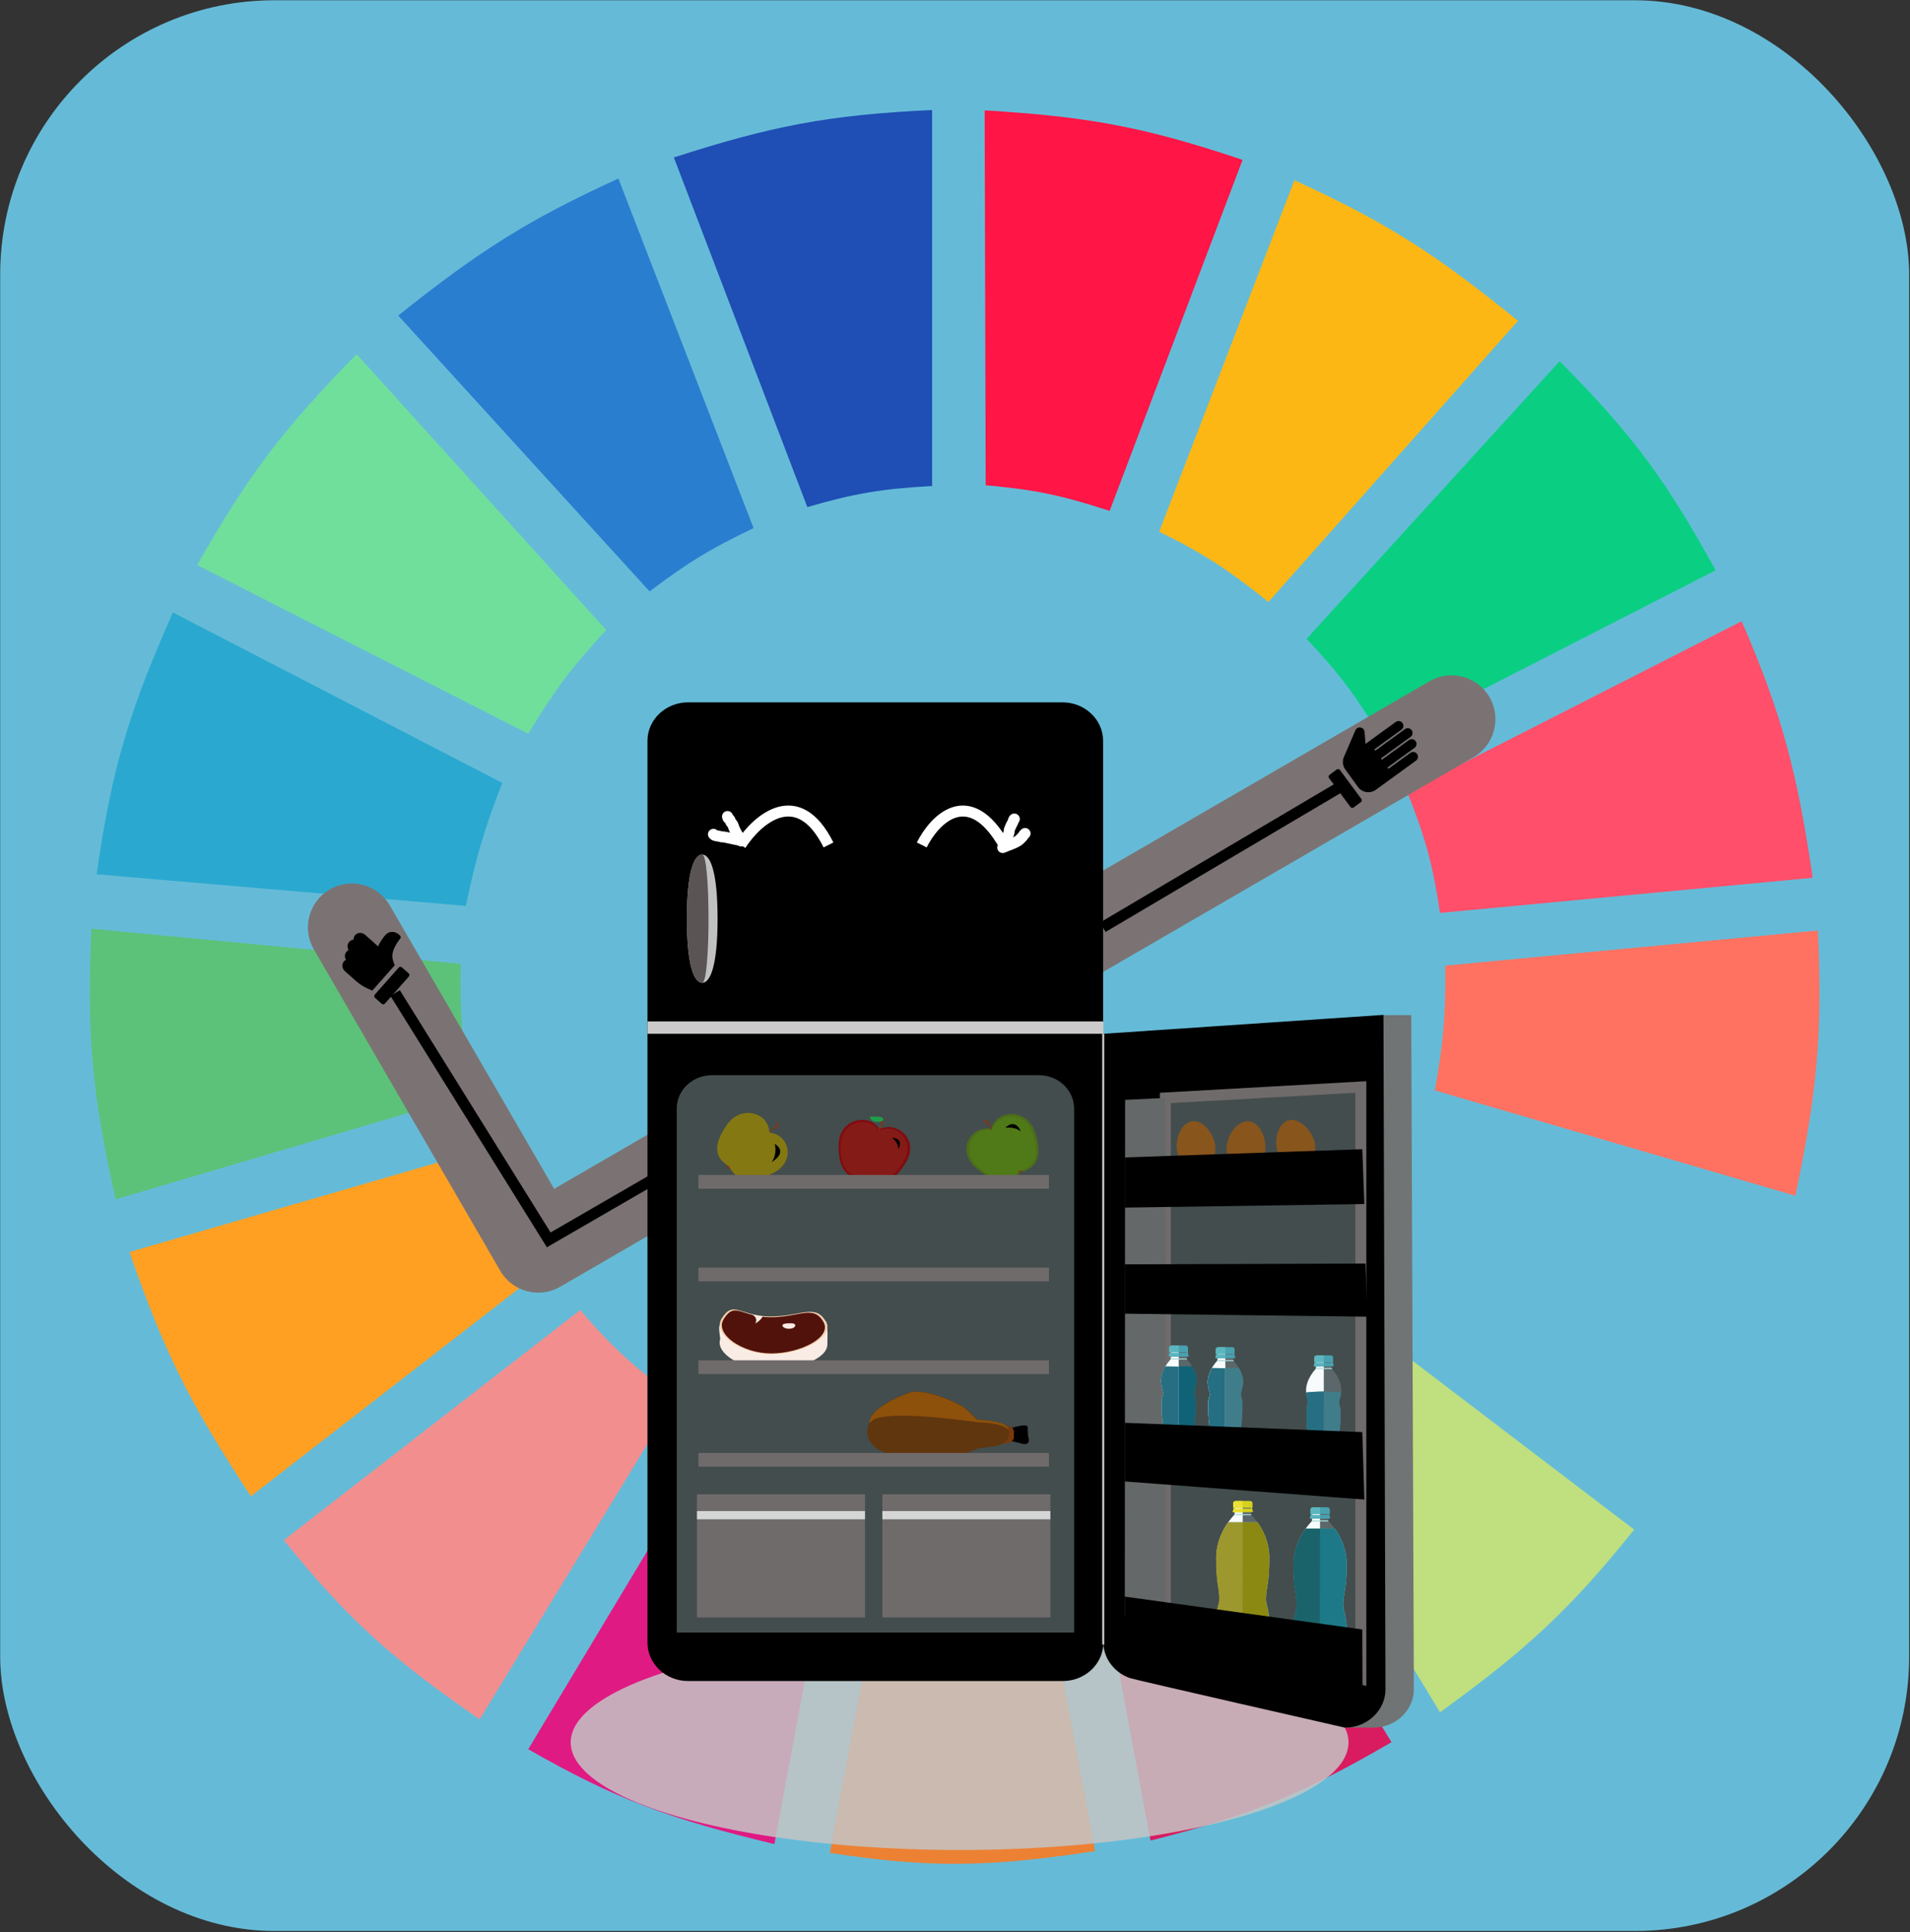 <svg width="686" height="694" viewBox="0 0 686 694" fill="none" xmlns="http://www.w3.org/2000/svg">
<rect x="0" y="0" width="686" height="694" fill="#333333" stroke="none"/>
<rect x="0.066" y="0.092" width="685.626" height="693.507" rx="98.51" fill="#65BBD7"/>
<g clip-path="url(#clip0)">
<path d="M289.961 182.134L242.022 56.55C276.833 45.373 296.989 41.284 334.787 39.511V174.561C316.822 175.569 306.979 177.19 289.961 182.134Z" fill="#1F4EB4"/>
<path d="M354.018 174.299L353.65 39.642C390.101 41.849 410.362 45.351 446.279 57.423L398.545 183.509C381.416 177.925 371.653 175.864 354.018 174.299Z" fill="#FF1546"/>
<path d="M416.342 190.969L464.903 64.754C499.429 80.507 516.577 92.109 545.216 115.24L455.564 216.213C441.545 205.007 433.161 199.267 416.342 190.969Z" fill="#FDB714"/>
<path d="M469.264 229.465L560.16 129.755C586.825 156.496 598.73 173.138 616.193 204.853L496.657 266.067C487.426 250.572 481.552 242.461 469.264 229.465Z" fill="#0ACF83"/>
<path d="M505.374 284.369L625.532 223.154C640.422 257.545 645.505 277.883 651.058 315.291L517.203 327.913C514.578 310.452 511.986 300.927 505.374 284.369Z" fill="#FF4F6A"/>
<path d="M515.333 391.652C518.33 374.885 519.285 365.141 519.068 346.845L652.923 334.224C654.585 370.909 652.759 391.758 644.83 429.516L515.333 391.652Z" fill="#FF7262"/>
<path d="M491.052 450.973C499.829 436.557 503.962 427.888 509.729 411.215L639.226 448.449C627.64 483.472 618.647 501.989 598.135 533.013L491.052 450.973Z" fill="#65BBD7"/>
<path d="M586.93 549.421L479.224 467.381C467.39 480.876 460.279 487.752 446.85 498.935L517.201 615.053C548.356 592.474 563.803 578.237 586.93 549.421Z" fill="#C0DF7E"/>
<path d="M499.77 625.781L429.418 510.294C414.155 518.007 405.216 521.821 388.328 527.333L413.231 661.121C448.909 652.127 467.869 644.352 499.77 625.781Z" fill="#D91B5F"/>
<path d="M322.957 532.382C340.703 533.544 350.654 533.197 368.405 531.12L393.308 664.908C355.245 670.643 334.33 671.114 298.054 665.539L322.957 532.382Z" fill="#EC8134"/>
<path d="M189.725 628.305L259.454 512.187C275.262 520.456 284.852 523.975 303.034 528.595L278.131 662.383C240.487 653.341 220.902 646.193 189.725 628.305Z" fill="#E01A83"/>
<path d="M101.939 553.207L208.401 470.536C220.272 484.504 227.993 491.169 242.643 502.09L172.291 617.577C141.497 596.292 125.726 582.627 101.939 553.207Z" fill="#F28E8E"/>
<path d="M90.112 537.43C68.936 505.278 59.053 486.245 46.531 449.711L174.783 412.477C181.188 429.727 186.046 439.063 195.95 455.39L90.112 537.43Z" fill="#FFA023"/>
<path d="M41.55 430.779C33.312 394.256 31.079 373.07 32.834 333.593L165.443 346.214C165.105 365.765 166.148 375.928 169.801 392.914L41.55 430.779Z" fill="#5CC279"/>
<path d="M34.702 314.029L167.312 325.389C170.991 307.992 173.749 298.309 180.386 281.213L62.096 219.999C46.374 255.459 40.141 275.989 34.702 314.029Z" fill="#2AA8D0"/>
<path d="M70.812 202.96C89.349 170.326 101.976 153.819 128.09 127.231L217.741 226.31C205.61 239.276 199.491 247.448 189.725 263.543L70.812 202.96Z" fill="#70DF9C"/>
<path d="M233.306 212.426C246.757 202.288 254.849 197.213 270.661 189.707L222.1 64.123C190.5 78.637 173.15 89.263 143.032 113.347L233.306 212.426Z" fill="#2A7ED0"/>
<ellipse cx="344.657" cy="625.857" rx="139.691" ry="38.649" fill="#C4C4C4" fill-opacity="0.85"/>
</g>
<path d="M535.114 250.656C530.879 243.051 521.281 240.319 513.676 244.555C513.517 244.643 513.358 244.735 513.201 244.83L199.032 427.018L139.846 324.955C135.348 317.502 125.661 315.106 118.208 319.603C110.937 323.99 108.448 333.348 112.58 340.767L179.672 456.462C184.039 463.991 193.681 466.555 201.21 462.189L529.012 272.096C536.618 267.86 539.349 258.262 535.114 250.656Z" fill="#7B7373"/>
<path d="M396.29 590.028C396.29 597.61 389.736 603.813 381.726 603.813H247.113C239.103 603.813 232.549 597.61 232.549 590.028V266.062C232.549 258.48 239.103 252.276 247.113 252.276H381.622C389.632 252.276 396.186 258.48 396.186 266.062V590.028H396.29Z" fill="black"/>
<path d="M507.808 606.768C507.808 614.35 501.254 620.554 493.244 620.554H483.049C477.535 618.584 406.38 595.739 406.38 589.831L496.781 364.631H506.872L507.808 606.768Z" fill="#717474"/>
<path d="M497.614 606.768C497.614 614.351 491.06 620.554 483.05 620.554C483.05 620.554 407.317 603.322 405.757 602.731C400.243 600.762 396.29 595.74 396.29 589.832V371.327L496.886 364.533L497.614 606.768Z" fill="black"/>
<path d="M488.774 603.125L418.555 588.059V394.369L488.774 390.43V603.125Z" fill="#434D4D" stroke="#706B6B" stroke-width="3.921" stroke-miterlimit="10"/>
<path d="M403.99 580.183L418.554 588.06V394.37L404.094 395.06L403.99 580.183Z" fill="#656868"/>
<path d="M478.576 489.589C478.576 489.786 478.368 489.983 478.16 489.983H472.647C472.439 489.983 472.23 489.786 472.23 489.589V489.097C472.23 488.9 472.439 488.703 472.647 488.703H478.264C478.472 488.703 478.68 488.9 478.68 489.097V489.589H478.576Z" fill="#48A1AF"/>
<path d="M481.801 499.437C481.801 495.202 478.368 491.756 478.368 491.756C478.056 491.165 478.16 487.423 478.16 487.423H472.647C472.647 487.423 472.751 491.264 472.439 491.756C472.439 491.756 469.006 495.202 469.006 499.437C469.006 499.437 469.006 500.224 469.214 501.308C469.318 501.997 469.734 502.883 469.734 503.769C469.734 504.656 469.214 505.64 469.214 506.526C469.214 508.102 469.214 509.382 469.214 509.973C469.214 511.647 469.838 516.373 469.838 517.457C469.838 518.54 469.214 519.623 469.214 520.903C469.214 522.183 469.214 526.713 469.214 526.713C469.214 526.713 469.526 529.371 475.352 529.371C481.281 529.371 481.489 526.713 481.489 526.713C481.489 526.713 481.489 522.282 481.489 520.903C481.489 519.524 480.865 518.54 480.865 517.457C480.865 516.373 481.489 511.647 481.489 509.973C481.489 509.382 481.489 508.102 481.489 506.526C481.489 505.64 480.969 504.754 480.969 503.769C480.969 502.883 481.385 501.997 481.489 501.308C481.801 500.224 481.801 499.437 481.801 499.437Z" fill="#5B676B"/>
<path d="M475.456 487.423H472.751C472.751 487.423 472.855 491.264 472.543 491.756C472.543 491.756 469.11 495.202 469.11 499.437C469.11 499.437 469.11 500.224 469.318 501.308C469.422 501.997 469.839 502.883 469.839 503.769C469.839 504.656 469.318 505.64 469.318 506.526V509.973C469.318 511.647 469.943 516.373 469.943 517.457C469.943 518.54 469.318 519.623 469.318 520.903C469.318 522.183 469.318 526.713 469.318 526.713C469.318 526.713 469.63 529.371 475.456 529.371V487.423Z" fill="#F7FBFC"/>
<path d="M469.11 500.125C469.11 500.42 469.214 500.814 469.214 501.306C469.318 501.996 469.734 502.882 469.734 503.768C469.734 504.654 469.214 505.639 469.214 506.525C469.214 508.101 469.214 509.381 469.214 509.972C469.214 511.646 469.839 516.372 469.839 517.455C469.839 518.539 469.214 519.622 469.214 520.902C469.214 522.182 469.214 526.712 469.214 526.712C469.214 526.712 471.503 525.136 475.352 525.136C479.201 525.136 481.49 526.712 481.49 526.712C481.49 526.712 481.49 522.28 481.49 520.902C481.49 519.523 480.866 518.539 480.866 517.455C480.866 516.372 481.49 511.646 481.49 509.972C481.49 509.381 481.49 508.101 481.49 506.525C481.49 505.639 480.97 504.753 480.97 503.768C480.97 502.882 481.386 501.996 481.49 501.306C481.594 500.814 481.594 500.42 481.698 500.125C481.698 500.125 478.473 499.829 475.248 499.829C472.231 499.829 469.11 500.125 469.11 500.125Z" fill="#407D8A"/>
<path d="M478.889 490.378C478.889 490.575 478.681 490.772 478.473 490.772H472.44C472.231 490.772 472.023 490.575 472.023 490.378V489.886C472.023 489.689 472.231 489.492 472.44 489.492H478.473C478.681 489.492 478.889 489.689 478.889 489.886V490.378Z" fill="#48A1AF"/>
<path d="M475.456 490.674H472.44C472.231 490.674 472.023 490.477 472.023 490.28V489.787C472.023 489.59 472.231 489.394 472.44 489.394H475.456V490.674Z" fill="#5CB6BF"/>
<path d="M478.473 491.756C478.473 491.657 478.369 491.559 478.369 491.362H472.647C472.647 491.559 472.543 491.657 472.543 491.756H478.473Z" fill="#ABD6D6"/>
<path d="M475.455 491.362H472.543C472.543 491.559 472.438 491.657 472.438 491.756H475.455V491.362Z" fill="#BFE2E1"/>
<path d="M478.993 490.574C478.993 490.672 478.993 490.672 478.889 490.672H471.919C471.815 490.672 471.815 490.672 471.815 490.574V490.377C471.815 490.279 471.815 490.279 471.919 490.279H478.889C478.993 490.279 478.993 490.279 478.993 490.377V490.574Z" fill="#48A1AF"/>
<path d="M475.456 490.377H472.023C471.919 490.377 471.919 490.377 471.919 490.475V490.672C471.919 490.771 471.919 490.771 472.023 490.771H475.456V490.377Z" fill="#5CB6BF"/>
<path d="M477.747 486.833H473.17C471.922 486.833 472.026 487.719 472.026 487.719C472.026 487.719 472.026 488.9 472.026 489.097C472.026 489.196 472.026 489.294 472.234 489.294C472.442 489.294 478.475 489.294 478.579 489.294C478.787 489.294 478.787 489.196 478.787 489.097C478.787 488.999 478.787 487.719 478.787 487.719C478.787 487.719 478.996 486.833 477.747 486.833Z" fill="#48A1AF"/>
<path d="M475.459 486.833H473.17C471.922 486.833 472.026 487.719 472.026 487.719C472.026 487.719 472.026 488.9 472.026 489.097C472.026 489.196 472.026 489.294 472.234 489.294C472.338 489.294 473.898 489.294 475.459 489.294V486.833Z" fill="#5CB6BF"/>
<path d="M475.456 499.829C472.335 499.829 469.11 500.223 469.11 500.223C469.11 500.519 469.214 500.913 469.214 501.405C469.318 502.094 469.734 502.98 469.734 503.867C469.734 504.753 469.214 505.738 469.214 506.624V510.07C469.214 511.744 469.839 516.471 469.839 517.554C469.839 518.637 469.214 519.72 469.214 521C469.214 522.28 469.214 526.81 469.214 526.81C469.214 526.81 469.526 529.469 475.352 529.469L475.456 499.829Z" fill="#266F82"/>
<path d="M443.309 486.734C443.309 486.931 443.101 487.128 442.893 487.128H437.275C437.067 487.128 436.859 486.931 436.859 486.734V486.242C436.859 486.045 437.067 485.848 437.275 485.848H442.893C443.101 485.848 443.309 486.045 443.309 486.242V486.734Z" fill="#48A1AF"/>
<path d="M446.535 496.581C446.535 492.347 443.102 488.901 443.102 488.901C442.79 488.31 442.894 484.568 442.894 484.568H437.38C437.38 484.568 437.484 488.408 437.172 488.901C437.172 488.901 433.739 492.347 433.739 496.581C433.739 496.581 433.739 497.369 433.947 498.452C434.051 499.142 434.467 500.028 434.467 500.914C434.467 501.8 433.947 502.785 433.947 503.671C433.947 505.247 433.947 506.527 433.947 507.118C433.947 508.792 434.571 513.518 434.571 514.601C434.571 515.685 433.947 516.768 433.947 518.048C433.947 519.328 433.947 523.858 433.947 523.858C433.947 523.858 434.259 526.516 440.085 526.516C446.015 526.516 446.223 523.858 446.223 523.858C446.223 523.858 446.223 519.426 446.223 518.048C446.223 516.669 445.599 515.685 445.599 514.601C445.599 513.518 446.223 508.792 446.223 507.118C446.223 506.527 446.223 505.247 446.223 503.671C446.223 502.785 445.703 501.899 445.703 500.914C445.703 500.028 446.119 499.142 446.223 498.452C446.535 497.271 446.535 496.581 446.535 496.581Z" fill="#5B676B"/>
<path d="M446.535 496.581C446.535 494.611 445.807 492.74 444.974 491.362H435.3C434.467 492.74 433.739 494.513 433.739 496.581C433.739 496.581 433.739 497.368 433.947 498.452C434.051 499.141 434.467 500.027 434.467 500.913C434.467 501.8 433.947 502.784 433.947 503.671C433.947 505.246 433.947 506.526 433.947 507.117C433.947 508.791 434.571 513.518 434.571 514.601C434.571 515.684 433.947 516.767 433.947 518.047C433.947 519.327 433.947 523.857 433.947 523.857C433.947 523.857 434.259 526.516 440.085 526.516C446.015 526.516 446.223 523.857 446.223 523.857C446.223 523.857 446.223 519.426 446.223 518.047C446.223 516.669 445.599 515.684 445.599 514.601C445.599 513.518 446.223 508.791 446.223 507.117C446.223 506.526 446.223 505.246 446.223 503.671C446.223 502.784 445.703 501.898 445.703 500.913C445.703 500.027 446.119 499.141 446.223 498.452C446.535 497.27 446.535 496.581 446.535 496.581Z" fill="#407D8A"/>
<path d="M440.085 484.47H437.38C437.38 484.47 437.484 488.31 437.172 488.803C437.172 488.803 433.739 492.249 433.739 496.483C433.739 496.483 433.739 497.271 433.947 498.354C434.051 499.044 434.467 499.93 434.467 500.816C434.467 501.702 433.947 502.687 433.947 503.573V507.02C433.947 508.694 434.571 513.42 434.571 514.503C434.571 515.586 433.947 516.67 433.947 517.95C433.947 519.23 433.947 523.759 433.947 523.759C433.947 523.759 434.259 526.418 440.085 526.418V484.47Z" fill="#F7FBFC"/>
<path d="M443.518 487.423C443.518 487.62 443.31 487.816 443.102 487.816H437.068C436.86 487.816 436.652 487.62 436.652 487.423V486.93C436.652 486.733 436.86 486.536 437.068 486.536H443.102C443.31 486.536 443.518 486.733 443.518 486.93V487.423Z" fill="#48A1AF"/>
<path d="M440.085 487.816H437.068C436.86 487.816 436.652 487.62 436.652 487.423V486.93C436.652 486.733 436.86 486.536 437.068 486.536H440.085V487.816Z" fill="#5CB6BF"/>
<path d="M443.105 488.9C443.105 488.802 443.001 488.704 443.001 488.507H437.28C437.28 488.704 437.176 488.802 437.176 488.9H443.105Z" fill="#ABD6D6"/>
<path d="M440.089 488.408H437.28C437.28 488.605 437.176 488.704 437.176 488.802H440.193V488.408H440.089Z" fill="#BFE2E1"/>
<path d="M443.726 487.719C443.726 487.817 443.726 487.817 443.622 487.817H436.652C436.548 487.817 436.548 487.817 436.548 487.719V487.522C436.548 487.423 436.548 487.423 436.652 487.423H443.622C443.726 487.423 443.726 487.423 443.726 487.522V487.719Z" fill="#48A1AF"/>
<path d="M440.085 487.423H436.652C436.548 487.423 436.548 487.423 436.548 487.522V487.719C436.548 487.817 436.548 487.817 436.652 487.817H440.085V487.423Z" fill="#5CB6BF"/>
<path d="M442.376 483.879H437.799C436.55 483.879 436.654 484.766 436.654 484.766C436.654 484.766 436.654 485.947 436.654 486.144C436.654 486.243 436.654 486.341 436.863 486.341C437.071 486.341 443.104 486.341 443.208 486.341C443.416 486.341 443.416 486.243 443.416 486.144C443.416 486.046 443.416 484.766 443.416 484.766C443.416 484.766 443.624 483.879 442.376 483.879Z" fill="#48A1AF"/>
<path d="M440.087 483.879H437.799C436.55 483.879 436.654 484.766 436.654 484.766C436.654 484.766 436.654 485.947 436.654 486.144C436.654 486.243 436.654 486.341 436.863 486.341C436.967 486.341 438.527 486.341 440.087 486.341V483.879Z" fill="#5CB6BF"/>
<path d="M435.3 491.362C434.467 492.74 433.739 494.513 433.739 496.581C433.739 496.581 433.739 497.368 433.947 498.452C434.051 499.141 434.467 500.027 434.467 500.913C434.467 501.8 433.947 502.784 433.947 503.671V507.117C433.947 508.791 434.571 513.518 434.571 514.601C434.571 515.684 433.947 516.767 433.947 518.047C433.947 519.327 433.947 523.857 433.947 523.857C433.947 523.857 434.259 526.516 440.085 526.516V491.46L435.3 491.362Z" fill="#266F82"/>
<path d="M426.563 486.143C426.563 486.34 426.354 486.537 426.146 486.537H420.633C420.425 486.537 420.217 486.34 420.217 486.143V485.651C420.217 485.454 420.425 485.257 420.633 485.257H426.25C426.458 485.257 426.667 485.454 426.667 485.651V486.143H426.563Z" fill="#48A1AF"/>
<path d="M429.788 495.991C429.788 491.756 426.355 488.31 426.355 488.31C426.043 487.719 426.147 483.977 426.147 483.977H420.633C420.633 483.977 420.737 487.818 420.425 488.31C420.425 488.31 416.992 491.756 416.992 495.991C416.992 495.991 416.992 496.778 417.2 497.862C417.304 498.551 417.72 499.437 417.72 500.323C417.72 501.21 417.2 502.194 417.2 503.08C417.2 504.656 417.2 505.936 417.2 506.527C417.2 508.201 417.824 512.927 417.824 514.011C417.824 515.094 417.2 516.177 417.2 517.457C417.2 518.737 417.2 523.267 417.2 523.267C417.2 523.267 417.512 525.925 423.338 525.925C429.268 525.925 429.476 523.267 429.476 523.267C429.476 523.267 429.476 518.836 429.476 517.457C429.476 516.078 428.851 515.094 428.851 514.011C428.851 512.927 429.476 508.201 429.476 506.527C429.476 505.936 429.476 504.656 429.476 503.08C429.476 502.194 428.955 501.308 428.955 500.323C428.955 499.437 429.372 498.551 429.476 497.862C429.788 496.778 429.788 495.991 429.788 495.991Z" fill="#5B676B"/>
<path d="M429.788 495.99C429.788 494.021 429.059 492.15 428.227 490.771H418.553C417.72 492.15 416.992 493.922 416.992 495.99C416.992 495.99 416.992 496.778 417.2 497.861C417.304 498.55 417.72 499.436 417.72 500.323C417.72 501.209 417.2 502.193 417.2 503.08C417.2 504.655 417.2 505.935 417.2 506.526C417.2 508.2 417.824 512.927 417.824 514.01C417.824 515.093 417.2 516.176 417.2 517.456C417.2 518.736 417.2 523.266 417.2 523.266C417.2 523.266 417.512 525.925 423.338 525.925C429.268 525.925 429.476 523.266 429.476 523.266C429.476 523.266 429.476 518.835 429.476 517.456C429.476 516.078 428.851 515.093 428.851 514.01C428.851 512.927 429.476 508.2 429.476 506.526C429.476 505.935 429.476 504.655 429.476 503.08C429.476 502.193 428.955 501.307 428.955 500.323C428.955 499.436 429.372 498.55 429.476 497.861C429.788 496.778 429.788 495.99 429.788 495.99Z" fill="#106376"/>
<path d="M423.442 483.977H420.633C420.633 483.977 420.737 487.818 420.425 488.31C420.425 488.31 416.992 491.756 416.992 495.991C416.992 495.991 416.992 496.778 417.2 497.862C417.304 498.551 417.72 499.437 417.72 500.323C417.72 501.21 417.2 502.194 417.2 503.08V506.527C417.2 508.201 417.824 512.927 417.824 514.011C417.824 515.094 417.2 516.177 417.2 517.457C417.2 518.737 417.2 523.267 417.2 523.267C417.2 523.267 417.512 525.925 423.338 525.925V483.977H423.442Z" fill="#F7FBFC"/>
<path d="M426.771 486.832C426.771 487.029 426.563 487.226 426.355 487.226H420.321C420.113 487.226 419.905 487.029 419.905 486.832V486.34C419.905 486.143 420.113 485.946 420.321 485.946H426.355C426.563 485.946 426.771 486.143 426.771 486.34V486.832Z" fill="#48A1AF"/>
<path d="M423.338 487.226H420.321C420.113 487.226 419.905 487.029 419.905 486.832V486.34C419.905 486.143 420.113 485.946 420.321 485.946H423.338V487.226Z" fill="#5CB6BF"/>
<path d="M426.354 488.31C426.354 488.211 426.25 488.113 426.25 487.916H420.529C420.529 488.113 420.425 488.211 420.425 488.31H426.354Z" fill="#ABD6D6"/>
<path d="M423.442 487.916H420.529C420.529 488.113 420.425 488.211 420.425 488.31H423.442V487.916Z" fill="#BFE2E1"/>
<path d="M426.98 487.128C426.98 487.226 426.98 487.226 426.876 487.226H419.906C419.802 487.226 419.802 487.226 419.802 487.128V486.931C419.802 486.833 419.802 486.833 419.906 486.833H426.876C426.98 486.833 426.98 486.833 426.98 486.931V487.128Z" fill="#48A1AF"/>
<path d="M423.339 486.833H419.906C419.802 486.833 419.802 486.833 419.802 486.931V487.128C419.802 487.226 419.802 487.226 419.906 487.226H423.339V486.833Z" fill="#5CB6BF"/>
<path d="M425.625 483.287H421.048C419.799 483.287 419.903 484.173 419.903 484.173C419.903 484.173 419.903 485.354 419.903 485.551C419.903 485.65 419.904 485.748 420.112 485.748C420.32 485.748 426.353 485.748 426.457 485.748C426.665 485.748 426.665 485.65 426.665 485.551C426.665 485.453 426.665 484.173 426.665 484.173C426.665 484.173 426.873 483.287 425.625 483.287Z" fill="#48A1AF"/>
<path d="M423.336 483.287H421.048C419.799 483.287 419.903 484.173 419.903 484.173C419.903 484.173 419.903 485.354 419.903 485.551C419.903 485.65 419.904 485.748 420.112 485.748C420.216 485.748 421.776 485.748 423.336 485.748V483.287Z" fill="#5CB6BF"/>
<path d="M418.553 490.771C417.72 492.15 416.992 493.922 416.992 495.99C416.992 495.99 416.992 496.778 417.2 497.861C417.304 498.55 417.72 499.436 417.72 500.323C417.72 501.209 417.2 502.193 417.2 503.08V506.526C417.2 508.2 417.824 512.927 417.824 514.01C417.824 515.093 417.2 516.176 417.2 517.456C417.2 518.736 417.2 523.266 417.2 523.266C417.2 523.266 417.512 525.925 423.338 525.925V490.869L418.553 490.771Z" fill="#266F82"/>
<path d="M490.022 538.627L403.99 532.128V511.056L489.294 514.404L490.022 538.627Z" fill="black"/>
<path d="M491.062 472.949L403.99 471.865V454.141L490.438 453.845L491.062 472.949Z" fill="black"/>
<path d="M436.445 411.406C437.069 415.837 434.469 418.988 430.62 419.481C426.771 419.973 423.338 417.708 422.713 413.179C422.089 408.747 424.378 403.233 428.227 402.741C432.076 402.248 435.821 406.975 436.445 411.406Z" fill="#88551D"/>
<path d="M454.441 412.981C454.025 417.51 450.592 419.873 446.743 419.578C442.894 419.184 440.085 416.23 440.605 411.7C441.021 407.171 444.662 402.444 448.511 402.74C452.36 403.134 454.857 408.549 454.441 412.981Z" fill="#88551D"/>
<path d="M472.128 410.126C473.272 414.458 470.879 417.905 467.238 418.692C463.493 419.579 459.748 417.609 458.708 413.178C457.564 408.845 459.332 403.134 463.077 402.346C466.614 401.559 470.983 405.793 472.128 410.126Z" fill="#88551D"/>
<path d="M490.022 432.477L403.99 433.757V415.737L489.294 412.783L490.022 432.477Z" fill="black"/>
<path d="M477.33 544.339C477.33 544.536 477.122 544.733 476.914 544.733H471.193C470.984 544.733 470.776 544.536 470.776 544.339V543.847C470.776 543.65 470.984 543.453 471.193 543.453H476.914C477.122 543.453 477.33 543.65 477.33 543.847V544.339Z" fill="#48A1AF"/>
<path d="M483.672 561.867C483.672 552.414 477.222 546.506 477.222 546.506C476.91 545.915 477.014 542.075 477.014 542.075H471.397C471.397 542.075 471.501 546.014 471.189 546.506C471.189 546.506 464.739 552.611 464.739 561.867C464.739 571.124 465.883 572.305 465.883 576.736C465.883 578.41 464.635 580.281 464.635 585.992C464.635 588.06 464.635 602.732 464.635 602.732C464.635 602.732 465.467 606.868 474.205 606.868C482.944 606.868 483.776 602.732 483.776 602.732C483.776 602.732 483.776 588.06 483.776 585.992C483.776 580.478 482.528 578.41 482.528 576.736C482.424 572.207 483.672 571.32 483.672 561.867Z" fill="#5B676B"/>
<path d="M474.106 542.075H471.297C471.297 542.075 471.401 546.014 471.089 546.506C471.089 546.506 464.639 552.611 464.639 561.867C464.639 571.124 465.784 572.305 465.784 576.736C465.784 578.41 464.535 580.281 464.535 585.992C464.535 588.06 464.535 602.732 464.535 602.732C464.535 602.732 465.367 606.868 474.106 606.868V542.075Z" fill="#F7FBFC"/>
<path d="M477.643 545.028C477.643 545.224 477.435 545.421 477.227 545.421H471.089C470.881 545.421 470.673 545.224 470.673 545.028V544.535C470.673 544.338 470.881 544.141 471.089 544.141H477.227C477.435 544.141 477.643 544.338 477.643 544.535V545.028Z" fill="#48A1AF"/>
<path d="M474.106 545.421H471.089C470.881 545.421 470.673 545.224 470.673 545.028V544.535C470.673 544.338 470.881 544.141 471.089 544.141H474.106V545.421Z" fill="#5CB6BF"/>
<path d="M477.122 546.505C477.122 546.407 477.018 546.309 477.018 546.112H471.192C471.192 546.309 471.088 546.407 471.088 546.505H477.122Z" fill="#ABD6D6"/>
<path d="M474.105 546.112H471.192C471.192 546.309 471.088 546.407 471.088 546.505H474.105V546.112Z" fill="#BFE2E1"/>
<path d="M477.747 545.324C477.747 545.422 477.643 545.422 477.643 545.422H470.569C470.465 545.422 470.465 545.324 470.465 545.324V545.127C470.465 545.028 470.569 545.028 470.569 545.028H477.643C477.747 545.028 477.747 545.127 477.747 545.127V545.324Z" fill="#48A1AF"/>
<path d="M474.106 545.028H470.569C470.465 545.028 470.465 545.127 470.465 545.127V545.324C470.465 545.422 470.569 545.422 470.569 545.422H474.106V545.028Z" fill="#5CB6BF"/>
<path d="M476.497 541.384H471.815C470.567 541.384 470.671 542.27 470.671 542.27C470.671 542.27 470.671 543.551 470.671 543.649C470.671 543.748 470.671 543.846 470.879 543.846C470.983 543.846 477.225 543.846 477.433 543.846C477.641 543.846 477.641 543.748 477.641 543.649C477.641 543.551 477.641 542.27 477.641 542.27C477.641 542.27 477.745 541.384 476.497 541.384Z" fill="#48A1AF"/>
<path d="M474.104 541.384H471.815C470.567 541.384 470.671 542.27 470.671 542.27C470.671 542.27 470.671 543.551 470.671 543.649C470.671 543.748 470.671 543.846 470.879 543.846C470.983 543.846 472.544 543.846 474.104 543.846V541.384Z" fill="#5CB6BF"/>
<path d="M483.676 561.866C483.676 556.155 481.284 551.625 479.411 549.065H469.008C467.136 551.724 464.639 556.155 464.639 561.964C464.639 571.319 465.784 572.402 465.784 576.833C465.784 578.507 464.535 580.378 464.535 586.09C464.535 588.157 464.535 602.829 464.535 602.829C464.535 602.829 465.367 606.965 474.106 606.965C482.844 606.965 483.676 602.829 483.676 602.829C483.676 602.829 483.676 588.157 483.676 586.09C483.676 580.575 482.428 578.507 482.428 576.833C482.428 572.205 483.676 571.319 483.676 561.866Z" fill="#90C7D3"/>
<path d="M483.676 561.866C483.676 556.155 481.284 551.625 479.411 549.065H469.008C467.136 551.724 464.639 556.155 464.639 561.964C464.639 571.319 465.784 572.402 465.784 576.833C465.784 578.507 464.535 580.378 464.535 586.09C464.535 588.157 464.535 602.829 464.535 602.829C464.535 602.829 469.216 600.959 474.106 600.959C478.995 600.959 483.676 602.829 483.676 602.829C483.676 602.829 483.676 588.157 483.676 586.09C483.676 580.575 482.428 578.507 482.428 576.833C482.428 572.205 483.676 571.319 483.676 561.866Z" fill="#1D7988"/>
<path d="M474.105 549.065H468.904C467.031 551.724 464.535 556.155 464.535 561.964C464.535 571.319 465.679 572.402 465.679 576.833C465.679 578.507 464.431 580.378 464.431 586.09C464.431 588.157 464.431 602.829 464.431 602.829C464.431 602.829 465.263 606.965 474.001 606.965L474.105 549.065Z" fill="#1B636A"/>
<path d="M449.655 541.976C449.655 542.173 449.447 542.37 449.239 542.37H443.518C443.31 542.37 443.102 542.173 443.102 541.976V541.484C443.102 541.287 443.31 541.09 443.518 541.09H449.239C449.447 541.09 449.655 541.287 449.655 541.484V541.976Z" fill="#C6BD20"/>
<path d="M455.897 559.601C455.897 550.148 449.447 544.239 449.447 544.239C449.135 543.649 449.239 539.808 449.239 539.808H443.621C443.621 539.808 443.725 543.747 443.413 544.239C443.413 544.239 436.963 550.345 436.963 559.601C436.963 568.857 438.108 570.039 438.108 574.47C438.108 576.144 436.859 578.015 436.859 583.726C436.859 585.794 436.859 600.466 436.859 600.466C436.859 600.466 437.692 604.601 446.43 604.601C455.168 604.601 456.001 600.466 456.001 600.466C456.001 600.466 456.001 585.794 456.001 583.726C456.001 578.212 454.752 576.144 454.752 574.47C454.752 569.94 455.897 569.054 455.897 559.601Z" fill="#5B676B"/>
<path d="M446.33 539.71H443.522C443.522 539.71 443.626 543.649 443.314 544.141C443.314 544.141 436.864 550.246 436.864 559.503C436.864 568.759 438.008 569.94 438.008 574.372C438.008 576.046 436.76 577.917 436.76 583.628C436.76 585.696 436.76 600.368 436.76 600.368C436.76 600.368 437.592 604.503 446.33 604.503V539.71Z" fill="#F7FBFC"/>
<path d="M449.867 542.763C449.867 542.96 449.659 543.157 449.451 543.157H443.314C443.106 543.157 442.897 542.96 442.897 542.763V542.271C442.897 542.074 443.106 541.877 443.314 541.877H449.451C449.659 541.877 449.867 542.074 449.867 542.271V542.763Z" fill="#D6D11E"/>
<path d="M446.33 543.157H443.314C443.106 543.157 442.897 542.96 442.897 542.763V542.271C442.897 542.074 443.106 541.877 443.314 541.877H446.33V543.157Z" fill="#EAE134"/>
<path d="M449.451 544.239C449.451 544.14 449.347 544.042 449.347 543.845H443.521C443.521 544.042 443.417 544.14 443.417 544.239H449.451Z" fill="#ABD6D6"/>
<path d="M446.326 543.747H443.414C443.414 543.944 443.31 544.042 443.31 544.141H446.326V543.747Z" fill="#BFE2E1"/>
<path d="M450.072 542.959C450.072 543.057 449.968 543.057 449.968 543.057H442.894C442.79 543.057 442.79 542.959 442.79 542.959V542.762C442.79 542.664 442.894 542.664 442.894 542.664H449.968C450.072 542.664 450.072 542.762 450.072 542.762V542.959Z" fill="#D6D11E"/>
<path d="M446.33 542.764H442.793C442.689 542.764 442.689 542.862 442.689 542.862V543.059C442.689 543.158 442.793 543.158 442.793 543.158H446.33V542.764Z" fill="#EAE134"/>
<path d="M448.721 539.12H444.04C442.792 539.12 442.896 540.006 442.896 540.006C442.896 540.006 442.896 541.286 442.896 541.384C442.896 541.483 442.896 541.581 443.104 541.581C443.208 541.581 449.449 541.581 449.657 541.581C449.866 541.581 449.866 541.483 449.866 541.384C449.866 541.286 449.866 540.006 449.866 540.006C449.866 540.006 449.97 539.12 448.721 539.12Z" fill="#D6D11E"/>
<path d="M446.329 539.12H444.04C442.792 539.12 442.896 540.006 442.896 540.006C442.896 540.006 442.896 541.286 442.896 541.384C442.896 541.483 442.896 541.581 443.104 541.581C443.208 541.581 444.768 541.581 446.329 541.581V539.12Z" fill="#EAE134"/>
<path d="M455.901 559.601C455.901 553.89 453.508 549.361 451.636 546.8H441.233C439.36 549.459 436.864 553.89 436.864 559.7C436.864 569.054 438.008 570.138 438.008 574.569C438.008 576.243 436.76 578.114 436.76 583.825C436.76 585.893 436.76 600.565 436.76 600.565C436.76 600.565 437.592 604.701 446.33 604.701C455.069 604.701 455.901 600.565 455.901 600.565C455.901 600.565 455.901 585.893 455.901 583.825C455.901 578.311 454.653 576.243 454.653 574.569C454.757 569.941 455.901 569.054 455.901 559.601Z" fill="#90C7D3"/>
<path d="M455.901 559.601C455.901 553.89 453.508 549.361 451.636 546.8H441.233C439.36 549.459 436.864 553.89 436.864 559.7C436.864 569.054 438.008 570.138 438.008 574.569C438.008 576.243 436.76 578.114 436.76 583.825C436.76 585.893 436.76 600.565 436.76 600.565C436.76 600.565 441.441 598.694 446.33 598.694C451.22 598.694 455.901 600.565 455.901 600.565C455.901 600.565 455.901 585.893 455.901 583.825C455.901 578.311 454.653 576.243 454.653 574.569C454.757 569.941 455.901 569.054 455.901 559.601Z" fill="#8C8912"/>
<path d="M446.327 546.8H441.126C439.253 549.459 436.756 553.89 436.756 559.7C436.756 569.054 437.901 570.138 437.901 574.569C437.901 576.243 436.652 578.114 436.652 583.825C436.652 585.893 436.652 600.565 436.652 600.565C436.652 600.565 437.485 604.701 446.223 604.701L446.327 546.8Z" fill="#9D982E"/>
<path d="M489.398 614.154L403.99 596.824V573.486L489.294 585.303L489.398 614.154Z" fill="black"/>
<path d="M385.781 586.384H243.054V398.208C243.054 391.512 248.775 386.195 255.745 386.195H373.089C380.163 386.195 385.781 391.611 385.781 398.208V586.384Z" fill="#434D4D"/>
<path d="M396.29 366.896H232.549V371.327H396.29V366.896Z" fill="#CCCACA"/>
<path d="M396.603 371.326H395.875V590.717H396.603V371.326Z" fill="#CCCACA"/>
<path d="M257.725 329.97C257.725 346.513 255.229 353.012 252.212 353.012C249.195 353.012 246.698 346.513 246.698 329.97C246.698 313.427 249.195 306.928 252.212 306.928C255.229 307.026 257.725 313.427 257.725 329.97Z" fill="#C1C1C1"/>
<path d="M252.212 353.012C249.195 353.012 246.698 346.513 246.698 329.97C246.698 313.427 249.195 306.928 252.212 306.928C255.229 307.026 255.229 353.012 252.212 353.012Z" fill="#5A5454"/>
<path d="M359.154 401.262C357.698 402.149 356.553 403.626 355.929 405.398C354.057 405.201 352.184 405.497 350.728 406.383C346.775 408.746 345.11 414.851 350.52 419.479C355.409 423.714 359.986 425.683 363.939 423.32C365.084 422.63 366.332 421.646 366.54 421.055C367.268 421.055 368.621 420.464 369.661 419.775C373.614 417.412 373.718 412.587 371.741 406.678C369.661 400.081 363.107 398.899 359.154 401.262Z" fill="#4C6D1B"/>
<path d="M356.659 406.973C356.659 406.973 355.411 404.216 353.642 402.936C351.874 401.656 354.682 402.542 354.682 402.542L356.971 406.776L356.659 406.973Z" fill="#7D3719"/>
<path d="M365.71 420.759L366.022 421.645L366.334 421.054L366.958 421.251L366.854 420.759L367.478 420.562L366.334 420.069L365.71 420.759Z" fill="#7D3719"/>
<path d="M359.256 402.05C357.8 402.936 356.864 404.314 356.239 405.89C354.471 405.693 352.807 405.988 351.454 406.875C347.709 409.139 346.253 414.752 351.246 419.085C355.719 423.024 360.089 424.895 363.73 422.63C364.77 422.039 365.914 421.054 366.122 420.562C366.85 420.562 368.099 419.971 369.035 419.38C372.78 417.115 372.78 412.684 370.907 407.17C369.035 400.966 363.001 399.883 359.256 402.05Z" fill="#4F7A17"/>
<path d="M361.026 405.103C361.026 405.103 364.251 404.512 366.644 406.383C366.644 406.383 364.875 401.459 361.026 405.103Z" fill="black"/>
<path d="M321.181 405.101C319.517 404.609 317.644 404.806 315.876 405.495C314.835 404.018 313.379 402.935 311.714 402.541C307.241 401.261 301.416 404.116 301.208 411.009C301 417.213 302.56 421.743 307.033 423.023C308.282 423.417 309.946 423.613 310.57 423.416C311.09 423.909 312.443 424.5 313.691 424.795C318.164 426.075 322.013 423.023 325.342 417.607C328.983 411.699 325.758 406.381 321.181 405.101Z" fill="#800C11"/>
<path d="M315.042 407.073C315.042 407.073 316.394 404.414 316.29 402.346C316.186 400.278 317.227 402.838 317.227 402.838L315.354 407.27L315.042 407.073Z" fill="#7D3719"/>
<path d="M310.152 422.434L309.632 423.222L310.36 423.123L310.568 423.616L310.984 423.32L311.4 423.616L311.088 422.434H310.152Z" fill="#7D3719"/>
<path d="M320.661 405.693C319.101 405.3 317.332 405.398 315.668 406.087C314.628 404.709 313.275 403.724 311.715 403.33C307.554 402.149 302.144 404.807 301.936 411.208C301.728 417.017 303.185 421.153 307.346 422.335C308.49 422.63 310.05 422.827 310.571 422.63C310.987 423.123 312.339 423.615 313.483 423.91C317.645 425.092 321.182 422.236 324.406 417.313C327.943 411.799 324.823 406.875 320.661 405.693Z" fill="#851B17"/>
<path d="M320.35 408.648C320.35 408.648 322.638 410.224 322.638 412.784C322.638 412.784 325.031 408.944 320.35 408.648Z" fill="black"/>
<path d="M312.441 401.163C312.337 401.754 313.274 402.837 314.626 402.935C315.978 403.132 317.123 402.738 317.227 402.148C317.435 400.572 312.441 401.163 312.441 401.163Z" fill="#1D9E49"/>
<path d="M275.097 407.269C275.097 407.269 277.905 405.595 278.946 403.625C279.986 401.754 279.466 404.512 279.466 404.512L275.201 407.466L275.097 407.269Z" fill="#7D3719"/>
<path d="M261.576 418.493L260.64 418.887L261.368 419.183L261.264 419.774L261.784 419.675L262.096 420.167L262.512 418.986L261.576 418.493Z" fill="#7D3719"/>
<path d="M281.027 409.041C279.882 407.761 278.218 407.072 276.345 406.777C276.241 405.004 275.617 403.429 274.473 402.148C271.352 398.899 265.006 398.407 261.053 404.019C257.516 409.14 256.268 413.669 259.285 416.919C260.117 417.805 261.365 418.79 261.989 418.987C262.094 419.676 262.926 420.759 263.758 421.645C266.879 424.895 271.664 424.206 277.49 421.449C283.835 418.396 284.043 412.291 281.027 409.041Z" fill="#847813"/>
<path d="M278.219 410.813C278.219 410.813 279.363 414.161 277.179 417.41C277.179 417.312 283.316 414.062 278.219 410.813Z" fill="black"/>
<path d="M376.732 422.04H250.857V426.963H376.732V422.04Z" fill="#706B6B"/>
<path d="M376.732 455.323H250.857V460.246H376.732V455.323Z" fill="#706B6B"/>
<path d="M297.153 483.091C296.945 488.113 286.438 491.953 276.867 491.953C266.672 491.953 256.998 486.341 258.662 481.023C258.766 480.629 257.726 476.001 258.766 475.607C261.783 474.426 268.545 479.152 276.659 479.152C285.397 479.152 292.991 472.456 296.632 474.721C297.465 475.312 297.153 482.402 297.153 483.091Z" fill="#F9ECE4"/>
<path d="M296.633 474.721C299.858 480.432 287.791 486.439 276.972 486.439C266.153 486.439 255.75 479.152 259.183 473.637C263.448 466.745 265.841 472.85 276.764 472.85C287.687 472.85 292.888 468.123 296.633 474.721Z" fill="#F5D1AF"/>
<path d="M295.8 474.917C298.817 480.431 287.373 486.142 276.97 486.142C266.568 486.142 256.581 479.151 259.91 473.834C263.967 467.236 266.36 473.144 276.762 473.144C287.165 473.144 292.263 468.516 295.8 474.917Z" fill="#52120C"/>
<path d="M270.102 472.16C270.102 472.16 272.494 473.243 271.246 475.41C271.246 475.41 273.222 474.327 273.951 472.849L270.102 472.16Z" fill="#F9ECE4"/>
<path d="M285.604 476.099C285.604 476.788 284.563 477.28 283.315 477.28C282.067 477.28 281.026 476.689 281.026 476.099C281.026 475.409 282.483 475.311 283.731 475.311C284.979 475.311 285.604 475.409 285.604 476.099Z" fill="#F9ECE4"/>
<path d="M376.732 488.605H250.857V493.528H376.732V488.605Z" fill="#706B6B"/>
<path d="M361.129 513.617C361.129 513.617 369.555 510.564 369.139 512.829C369.139 512.829 369.035 515.094 369.451 516.67C369.451 516.67 370.179 519.131 367.37 518.639C367.37 518.639 361.233 516.965 359.776 517.162L361.129 513.617Z" fill="black"/>
<path d="M360.815 518.442C358.943 518.442 357.486 517.555 357.486 516.374V514.109C357.486 512.927 358.943 512.041 360.815 512.041C362.688 512.041 364.144 512.927 364.144 514.109V516.374C364.144 517.555 362.584 518.442 360.815 518.442Z" fill="#78390C"/>
<path d="M350.933 509.874C350.933 509.874 347.396 506.231 345.732 505.148C345.732 505.148 334.288 498.649 327.006 500.027C327.006 500.027 312.755 504.754 312.234 510.859C312.234 510.859 304.536 526.023 339.594 523.758C344.483 523.463 349.477 520.903 351.245 520.312C351.245 520.312 356.447 519.524 358.111 519.327C358.111 519.327 363.312 518.441 362.376 513.124C362.272 513.321 362.48 510.366 350.933 509.874Z" fill="#60360E"/>
<path d="M351.14 510.859C359.254 511.154 361.543 512.729 362.271 513.616C362.271 513.517 362.271 513.419 362.271 513.32C362.271 513.32 362.375 510.366 350.932 509.972C350.932 509.972 347.395 506.329 345.731 505.246C345.731 505.246 334.287 498.747 327.005 500.125C327.005 500.125 312.754 504.852 312.233 510.957C312.233 510.957 312.441 510.957 312.65 511.055C314.73 505.443 351.14 510.859 351.14 510.859Z" fill="#8D510B"/>
<path d="M376.733 521.888H250.858V526.812H376.733V521.888Z" fill="#706B6B"/>
<path d="M310.675 536.757H250.339V580.97H310.675V536.757Z" fill="#706B6B"/>
<path d="M310.674 542.764H250.338V545.718H310.674V542.764Z" fill="#D4D6D6"/>
<path d="M377.254 536.757H316.917V580.97H377.254V536.757Z" fill="#706B6B"/>
<path d="M377.254 542.764H316.917V545.718H377.254V542.764Z" fill="#D4D6D6"/>
<path d="M508.948 270.809C508.389 270.038 507.311 269.867 506.541 270.427L498.868 275.998C498.739 276.091 498.56 276.063 498.466 275.934C498.372 275.805 498.401 275.626 498.53 275.532L508.064 268.611C508.835 268.052 509.006 266.973 508.446 266.204C507.886 265.434 506.808 265.262 506.039 265.822L496.506 272.743C496.377 272.836 496.197 272.808 496.104 272.679C496.01 272.55 496.039 272.371 496.168 272.277L506.63 264.681C507.401 264.121 507.572 263.043 507.013 262.273C506.453 261.504 505.375 261.332 504.605 261.891L494.142 269.487C494.013 269.581 493.834 269.553 493.74 269.424C493.647 269.295 493.675 269.115 493.804 269.022L503.337 262.101C504.108 261.541 504.279 260.463 503.719 259.693C503.16 258.924 502.081 258.751 501.312 259.311L490.437 267.206L490.1 262.882C490.081 262.582 489.971 262.275 489.776 262.006C489.215 261.233 488.14 261.063 487.368 261.623C487.099 261.819 486.893 262.083 486.78 262.377L486.783 262.373L482.688 271.891C482.048 273.38 482.239 275.097 483.191 276.409L487.731 282.663C489.223 284.717 492.098 285.174 494.152 283.682L508.567 273.217C509.337 272.657 509.508 271.579 508.948 270.809Z" fill="black"/>
<g clip-path="url(#clip1)">
<path d="M144.351 347.472L146.778 349.62C147.113 349.916 147.144 350.428 146.848 350.764L138.252 360.479C137.955 360.814 137.443 360.846 137.108 360.549L134.681 358.401C134.346 358.105 134.314 357.593 134.611 357.257L143.207 347.542C143.503 347.207 144.016 347.175 144.351 347.472Z" fill="black"/>
</g>
<path d="M477.505 278.328L480.11 276.4C480.47 276.134 480.977 276.21 481.243 276.569L488.949 286.983C489.215 287.342 489.14 287.85 488.78 288.116L486.175 290.044C485.815 290.31 485.308 290.234 485.042 289.875L477.336 279.461C477.07 279.102 477.145 278.594 477.505 278.328Z" fill="black"/>
<path d="M127.769 335.67C128.71 334.823 130.18 334.934 131.127 335.772L135.858 339.958C136.093 338.881 137.68 336.653 138.426 335.829C139.661 334.465 141.778 334.37 143.155 335.589L143.656 336.032C143.991 336.328 144.022 336.84 143.725 337.176C142.483 338.58 140.787 341.598 140.905 343.54C140.985 344.848 141.355 345.624 141.789 346.701L133.728 355.812C132.186 355.156 130.159 354.401 127.856 352.363L123.886 348.85C122.578 347.693 122.632 345.58 124.272 344.748C123.686 343.854 123.744 342.642 124.485 341.803C124.695 341.566 124.941 341.38 125.207 341.245C124.22 339.739 125.163 337.708 126.96 337.497C126.956 336.833 127.222 336.163 127.769 335.67Z" fill="black"/>
<path d="M141.92 356.696L197.085 445.355L234.519 423.683M396.074 333.054L482.763 281.829" stroke="black" stroke-width="3.94"/>
<path d="M266.042 303.5C271.953 294.306 286.532 281.434 297.565 303.5" stroke="white" stroke-width="3.94"/>
<path d="M331.059 303.5C335.656 294.306 348.002 281.434 360.611 303.5" stroke="white" stroke-width="3.94"/>
<path d="M360.734 303.094C361.081 301.669 361.965 300.605 362.336 299.229C362.503 298.614 362.422 298.004 362.741 297.437C362.984 297.005 363.212 296.246 363.492 295.885C363.767 295.531 364.011 294.321 364.302 294.175" stroke="white" stroke-width="3.94" stroke-linecap="round" stroke-linejoin="round"/>
<path d="M360.142 304.432C362.027 303.616 363.96 303.092 365.608 302.053C366.236 301.658 366.698 301.079 367.21 300.567C367.535 300.243 367.778 299.573 368.168 299.378" stroke="white" stroke-width="3.94" stroke-linecap="round" stroke-linejoin="round"/>
<path d="M266.199 302.054C265.163 300.305 263.856 298.46 263.309 296.505C263.148 295.932 262.434 295.483 262.334 294.92C262.288 294.659 261.947 294.167 261.707 294.061C261.383 293.918 261.406 293.62 261.294 293.285" stroke="white" stroke-width="3.94" stroke-linecap="round" stroke-linejoin="round"/>
<path d="M266.349 301.906C264.152 301.581 262.024 300.98 259.842 300.601C259.502 300.542 259.086 300.647 258.768 300.502C258.151 300.22 256.545 300.284 256.241 299.676" stroke="white" stroke-width="3.94" stroke-linecap="round" stroke-linejoin="round"/>
<defs>
<clipPath id="clip0">
<rect width="622.58" height="646.222" fill="white" transform="translate(31.59 23.734)"/>
</clipPath>
<clipPath id="clip1">
<rect width="27.602" height="27.619" fill="white" transform="matrix(-0.749 -0.663 -0.663 0.749 157.251 341.493)"/>
</clipPath>
</defs>
</svg>
